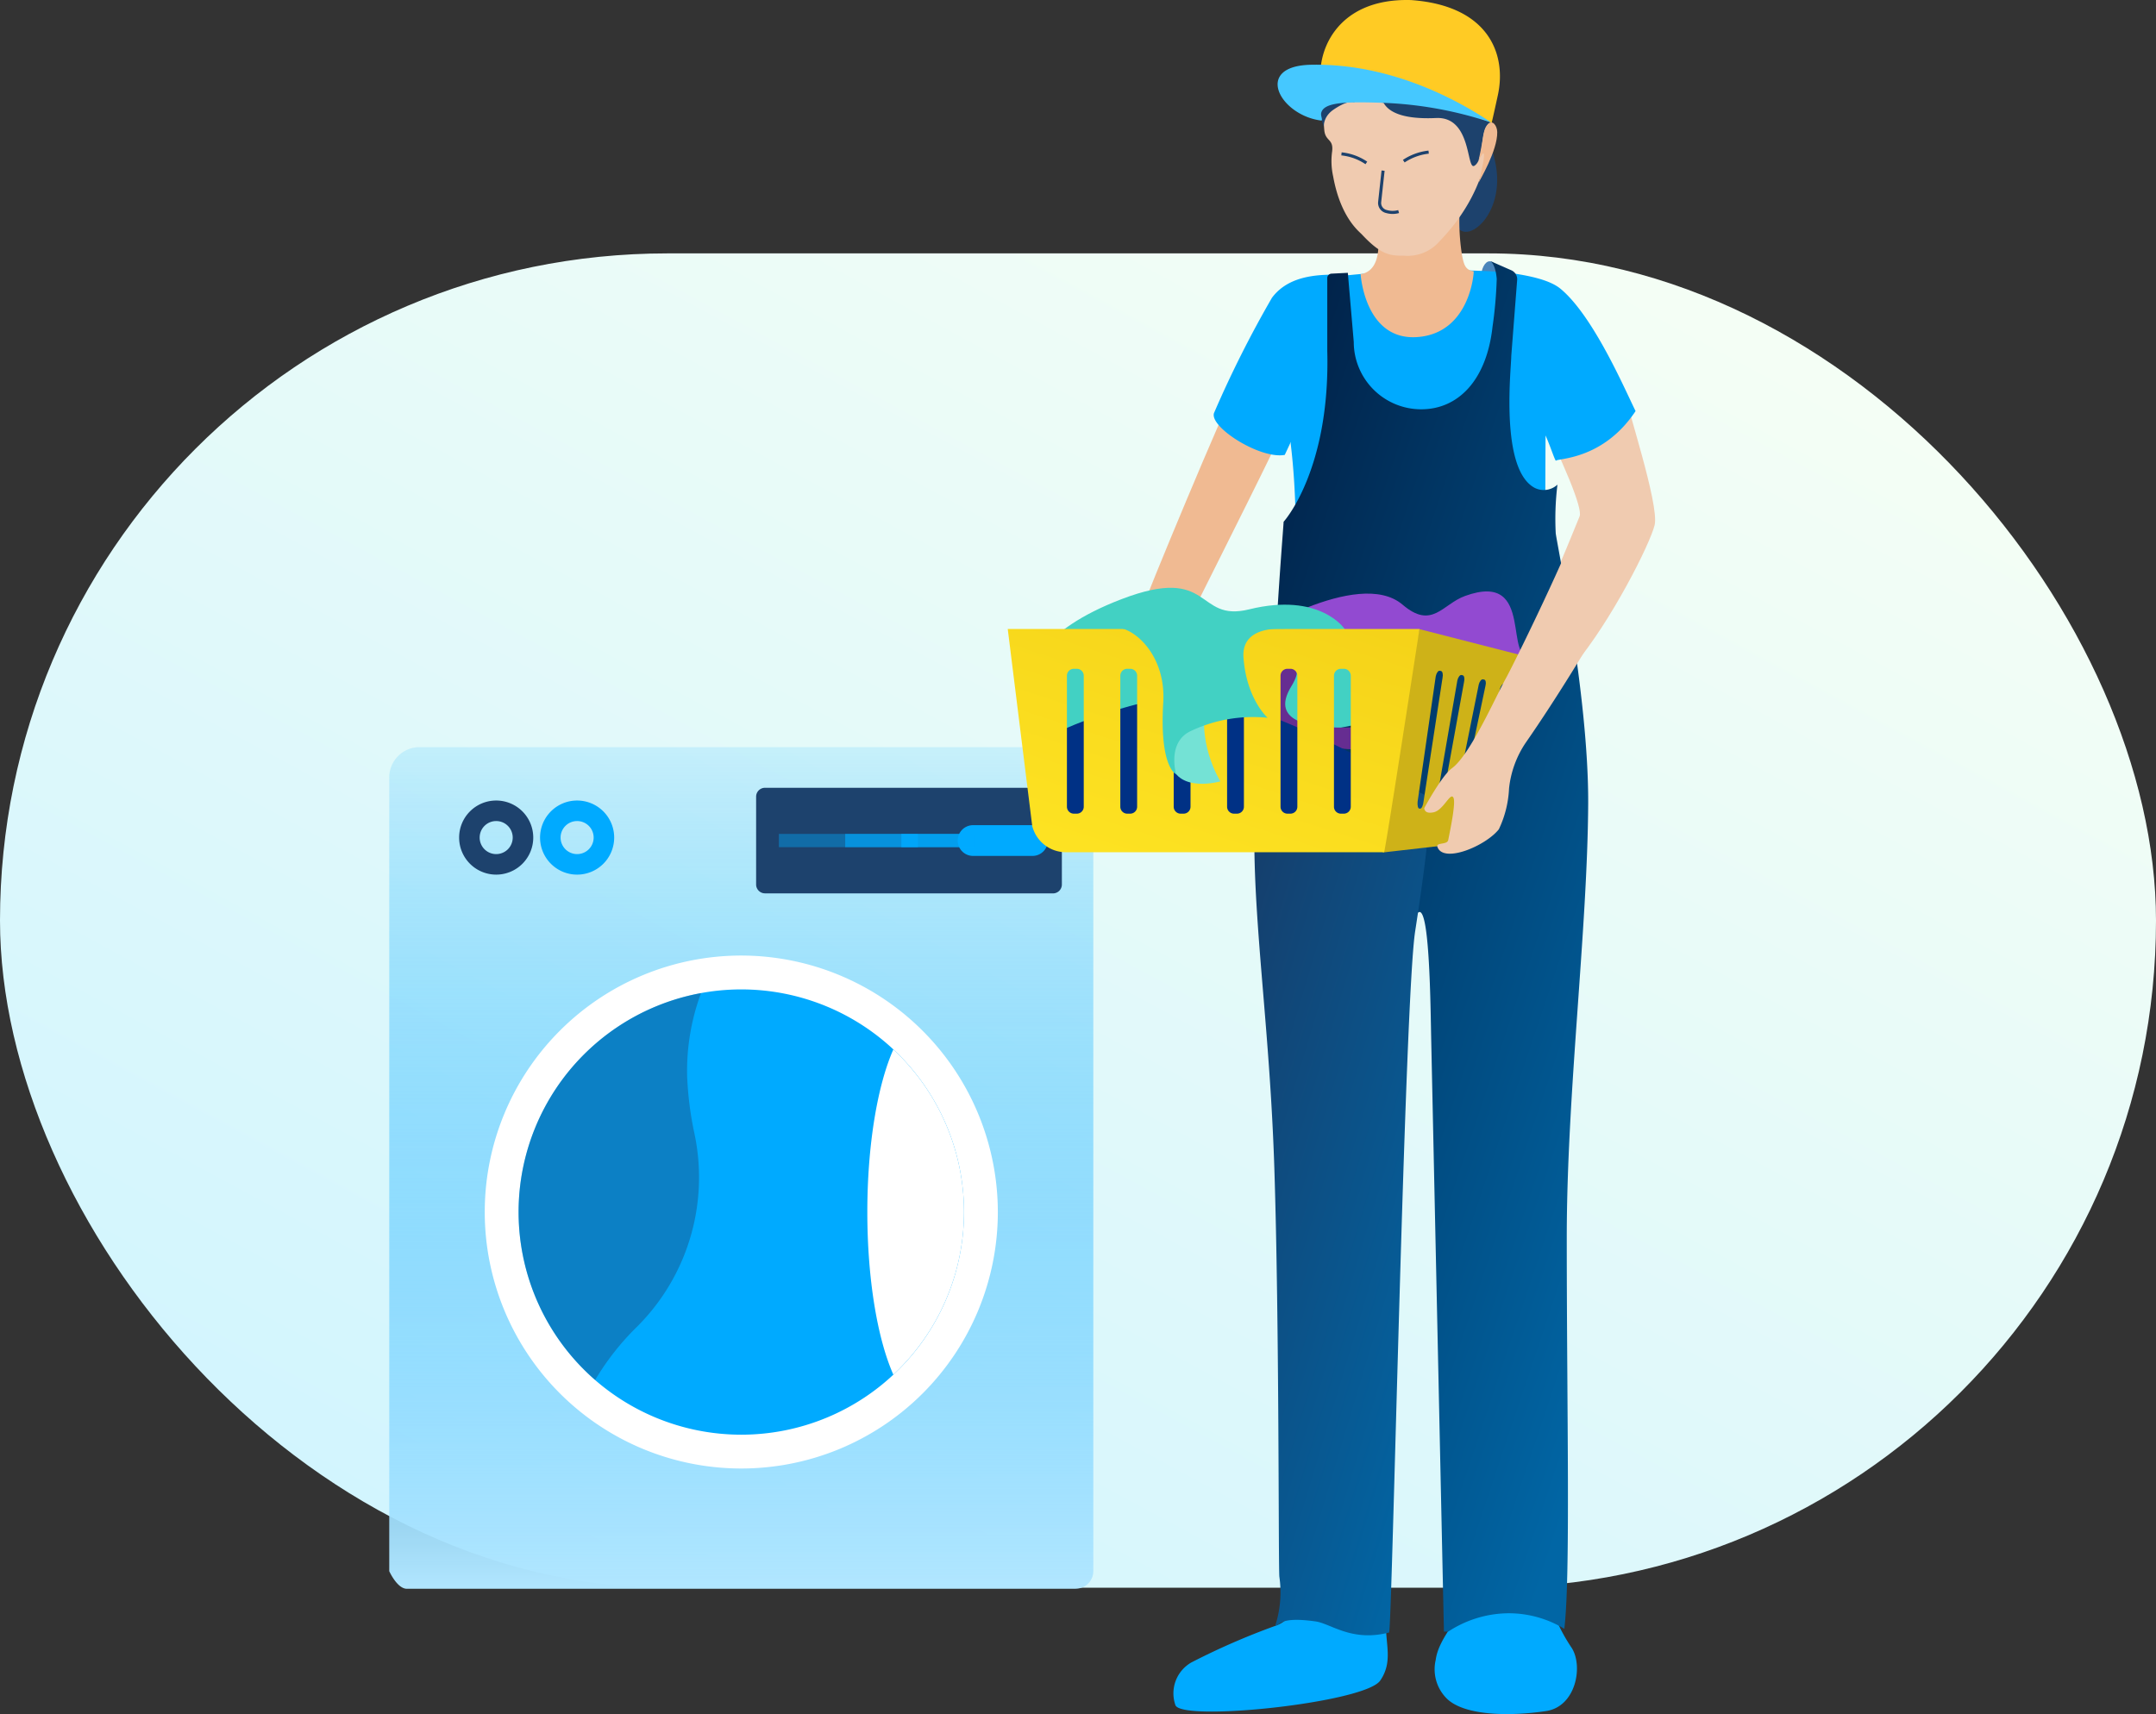 <svg xmlns="http://www.w3.org/2000/svg" xmlns:xlink="http://www.w3.org/1999/xlink" width="210" height="167" viewBox="0 0 210 167">
  <rect x="0" y="0" width="210" height="167" fill="#333333" stroke="none"/>
  <defs>
    <linearGradient id="linear-gradient" x1="0.923" x2="0.05" y2="1" gradientUnits="objectBoundingBox">
      <stop offset="0" stop-color="#f8fff4"/>
      <stop offset="1" stop-color="#cef4ff"/>
    </linearGradient>
    <linearGradient id="linear-gradient-2" x1="0.5" x2="0.5" y2="1" gradientUnits="objectBoundingBox">
      <stop offset="0" stop-color="#0af" stop-opacity="0.129"/>
      <stop offset="1" stop-color="#b1e6ff"/>
    </linearGradient>
    <clipPath id="clip-path">
      <rect id="Rectangle_3158" data-name="Rectangle 3158" width="17.768" height="37.689" fill="none"/>
    </clipPath>
    <clipPath id="clip-path-2">
      <rect id="Rectangle_3159" data-name="Rectangle 3159" width="25.35" height="1.299" fill="none"/>
    </clipPath>
    <clipPath id="clip-path-3">
      <rect id="Rectangle_3160" data-name="Rectangle 3160" width="7.082" height="1.299" fill="none"/>
    </clipPath>
    <linearGradient id="linear-gradient-3" x1="0.153" y1="0.027" x2="0.821" y2="0.986" gradientUnits="objectBoundingBox">
      <stop offset="0" stop-color="#01234a"/>
      <stop offset="1" stop-color="#0166a5"/>
    </linearGradient>
    <linearGradient id="linear-gradient-4" x1="0.153" y1="0.027" x2="0.821" y2="0.986" gradientUnits="objectBoundingBox">
      <stop offset="0" stop-color="#163d6a"/>
      <stop offset="1" stop-color="#0166a5"/>
    </linearGradient>
    <linearGradient id="linear-gradient-5" x1="0.109" y1="0.837" x2="0.987" y2="0.04" gradientUnits="objectBoundingBox">
      <stop offset="0" stop-color="#ffe624"/>
      <stop offset="1" stop-color="#f5d319"/>
    </linearGradient>
  </defs>
  <g id="Group_17782" data-name="Group 17782" transform="translate(-179 -601.313)">
    <rect id="Rectangle_3509" data-name="Rectangle 3509" width="210" height="130" rx="65" transform="translate(179 626)" fill="url(#linear-gradient)"/>
    <g id="Group_8923" data-name="Group 8923" transform="translate(-5.226 -40.279)">
      <path id="Path_73539" data-name="Path 73539" d="M104.857,254.7H39.709c-.947,0-1.715-1.715-1.715-1.715V175.66A2.956,2.956,0,0,1,40.95,172.7h62.666a2.956,2.956,0,0,1,2.956,2.956v77.321a1.714,1.714,0,0,1-1.715,1.715" transform="translate(184.146 541.684)" fill="url(#linear-gradient-2)"/>
      <path id="Path_73540" data-name="Path 73540" d="M149.421,192.12H121.372a.866.866,0,0,1-.866-.866V182.7a.866.866,0,0,1,.866-.866h28.049a.866.866,0,0,1,.866.866v8.558a.866.866,0,0,1-.866.866" transform="translate(137.368 536.51)" fill="#1d426d"/>
      <path id="Path_73547" data-name="Path 73547" d="M61.236,189.628a2.61,2.61,0,1,1-2.611-2.611,2.611,2.611,0,0,1,2.611,2.611" transform="translate(173.93 533.568)" fill="none"/>
      <path id="Path_73546" data-name="Path 73546" d="M61.236,189.628a2.61,2.61,0,1,1-2.611-2.611A2.611,2.611,0,0,1,61.236,189.628Z" transform="translate(173.93 533.568)" fill="none" stroke="#1d426d" stroke-width="2"/>
      <path id="Path_73544" data-name="Path 73544" d="M79.442,189.628a2.61,2.61,0,1,1-2.611-2.611,2.611,2.611,0,0,1,2.611,2.611" transform="translate(163.607 533.568)" fill="none"/>
      <path id="Path_73545" data-name="Path 73545" d="M79.442,189.628a2.61,2.61,0,1,1-2.611-2.611A2.611,2.611,0,0,1,79.442,189.628Z" transform="translate(163.607 533.568)" fill="none" stroke="#0af" stroke-width="2"/>
      <path id="Path_73541" data-name="Path 73541" d="M86.617,270.074a23.34,23.34,0,1,1,23.339-23.339,23.366,23.366,0,0,1-23.339,23.339" transform="translate(169.813 512.946)" fill="#0af"/>
      <path id="Path_73542" data-name="Path 73542" d="M84.458,222.885a21.691,21.691,0,1,1-21.691,21.691,21.691,21.691,0,0,1,21.691-21.691m0-3.3a24.988,24.988,0,1,0,24.989,24.989,25.017,25.017,0,0,0-24.989-24.989" transform="translate(171.971 515.104)" fill="#fff"/>
      <g id="Group_8641" data-name="Group 8641" transform="translate(234.739 738.35)" opacity="0.4">
        <g id="Group_7754" data-name="Group 7754">
          <g id="Group_7753" data-name="Group 7753" clip-path="url(#clip-path)">
            <path id="Path_73020" data-name="Path 73020" d="M74.541,265.724a25.381,25.381,0,0,1,3.75-4.861l.1-.1A20.544,20.544,0,0,0,84.228,241.8a33.126,33.126,0,0,1-.726-5.619,21.817,21.817,0,0,1,1.35-8.147,21.682,21.682,0,0,0-10.311,37.689" transform="translate(-67.084 -228.035)" fill="#1d426d"/>
          </g>
        </g>
      </g>
      <path id="Path_73543" data-name="Path 73543" d="M148.049,240.709c-1.53,3.452-2.535,9.259-2.535,15.842s1,12.389,2.535,15.841a21.675,21.675,0,0,0,0-31.683" transform="translate(123.192 503.128)" fill="#fff"/>
      <g id="Group_8638" data-name="Group 8638" transform="translate(260.091 722.834)" opacity="0.4">
        <g id="Group_7757" data-name="Group 7757">
          <g id="Group_7756" data-name="Group 7756" clip-path="url(#clip-path-2)">
            <line id="Line_1" data-name="Line 1" x2="24.05" transform="translate(0.65 0.65)" fill="none" stroke="#0af" stroke-linecap="round" stroke-width="3"/>
          </g>
        </g>
      </g>
      <line id="Line_49" data-name="Line 49" x2="5.782" transform="translate(279.007 723.484)" fill="none" stroke="#0af" stroke-linecap="round" stroke-width="3"/>
      <g id="Group_8640" data-name="Group 8640" transform="translate(266.549 722.834)" opacity="0.6">
        <g id="Group_7760" data-name="Group 7760">
          <g id="Group_7759" data-name="Group 7759" clip-path="url(#clip-path-3)">
            <line id="Line_3" data-name="Line 3" x2="5.782" transform="translate(0.65 0.65)" fill="none" stroke="#0af" stroke-linecap="round" stroke-width="3"/>
          </g>
        </g>
      </g>
      <g id="Group_8639" data-name="Group 8639" transform="translate(272.021 722.834)" opacity="0.8">
        <g id="Group_7763" data-name="Group 7763">
          <g id="Group_7762" data-name="Group 7762" clip-path="url(#clip-path-3)">
            <line id="Line_4" data-name="Line 4" x2="5.782" transform="translate(0.65 0.65)" fill="none" stroke="#0af" stroke-linecap="round" stroke-width="3"/>
          </g>
        </g>
      </g>
      <path id="Path_73510" data-name="Path 73510" d="M285.249,60.47c0,.933-.387,1.689-.864,1.689s-.864-.756-.864-1.689.387-1.689.864-1.689.864.756.864,1.689" transform="translate(44.948 608.266)" fill="#4a85ba"/>
      <path id="Path_73511" data-name="Path 73511" d="M298.494,100.946c-.344.821-3.111,7.807-5.521,12.52l4.967,2.006c3.6-4.255,7.409-11.814,7.859-13.666.483-1.986-2.889-12.042-2.706-12.288-2.874-1.031-7.082,2.692-9.165.225,3.136,6.182,4.869,10.477,4.565,11.2" transform="translate(39.592 590.944)" fill="#f0cbb0"/>
      <path id="Path_73512" data-name="Path 73512" d="M280.247,34.041c-.118.827-.143-6.115,1.095-.547,1.1,4.959-2.622,8.087-3.672,6.369-.051-.083-.2-.714-.289-.731a.168.168,0,0,1-.118-.066c-.1-.147.178-.25.369-.426a10.9,10.9,0,0,0,2.544-4.432" transform="translate(48.51 623.839)" fill="#1d426d"/>
      <path id="Path_73524" data-name="Path 73524" d="M211.992,110.2c2.7-5.406,8.71-17.37,8.41-17.07-.563-.251-4.532-3.474-4.555-4-.36.168-8.444,19.585-8.961,21.225Z" transform="translate(88.396 591.063)" fill="#f0ba92"/>
      <path id="Path_73513" data-name="Path 73513" d="M223.473,74.618A106.867,106.867,0,0,1,229.1,63.43c1.75-2.344,4.956-2.334,7.48-2.2,0,0,4.043-.437,8.614-.512,1.361-.023,5.669.1,6.935.273,2.219.3,4.092.748,5.079,1.566,3.2,2.653,6.257,9.786,7.308,11.914-3.254,4.906-7.825,4.574-7.759,4.856-.169-.225-.541-1.43-1.01-2.481-.024,5.235-.111,23.83.14,24.392.225.5-26.207,7.354-25.639,2.945.826-6.394,1.78-17.473.679-26.508-.022-.177.22-.638-.581,1.064-2.4.45-7.447-2.763-6.877-4.117" transform="translate(79.019 607.172)" fill="#0af"/>
      <path id="Path_73548" data-name="Path 73548" d="M228.083,353.677c-1.394,1.824-1.664,4.527-3.846,5.242a69.124,69.124,0,0,0-8.165,3.562,3.472,3.472,0,0,0-1.549,4.169c.691,1.626,18.453-.242,19.941-2.4,1.461-2.123.223-4.022.661-6.662" transform="translate(84.195 441.081)" fill="#0af"/>
      <path id="Path_73549" data-name="Path 73549" d="M276.178,358.629c-.621,1.772-2.655,3.633-2.935,5.754a4.018,4.018,0,0,0,.993,3.667c1.66,1.789,6.215,1.839,9.761,1.308,2.893-.434,3.622-4.331,2.511-6.127a17.262,17.262,0,0,1-2.524-5.779" transform="translate(50.823 438.939)" fill="#0af"/>
      <path id="Path_73514" data-name="Path 73514" d="M249.617,125.616c2.2-10.012,2.328,4.5,2.415,8.808l1.242,57.85h.417a10.846,10.846,0,0,1,5.84-1.788A10.472,10.472,0,0,1,265,192c.615-5.015.239-21.284.239-38.15,0-13.92,2.016-29.906,2.086-42.2.06-10.589-3.145-25.831-3.162-26.412a27.3,27.3,0,0,1,.169-4.712,1.963,1.963,0,0,1-2.173.337c-3.466-1.75-2.326-11.642-2.326-12.864l.574-7.41a.954.954,0,0,0-.567-.947l-2.029-.892s.48.261.606,1.731a40.784,40.784,0,0,1-.41,4.665c-.57,5.173-3.317,8.04-6.946,8.04a6.57,6.57,0,0,1-6.57-6.57l-.576-6.726-1.594.08a.43.43,0,0,0-.409.43v7.1c.3,11.663-4.253,16.645-4.253,16.645.011.329-1.584,18.866-1.008,27.218.116,1.688,12.617,15.86,12.97,14.254" transform="translate(71.594 608.283)" fill="url(#linear-gradient-3)"/>
      <path id="Path_73525" data-name="Path 73525" d="M233.756,161.829c-2.811,12.148.134,24.625.751,43.7.494,15.273.386,38.374.488,39.818a10.6,10.6,0,0,1-.385,4.745c.483.129.15-.9,3.9-.376,1.524.214,3.529,2.028,7.175,1.082.291-.466,1.509-61.643,2.538-68.313.668-4.337,1.278-8.651,1.563-13Z" transform="translate(73.842 549.846)" fill="url(#linear-gradient-4)"/>
      <path id="Path_73515" data-name="Path 73515" d="M257.115,139.413c-3.2.922.331-8.467-6.708-5.907-2.2.8-3.2,3.3-6.072.849-2.184-1.87-6.057-1-9.246.252-9.116,3.591-7.036,7.57-7.036,7.57Z" transform="translate(76.51 566.153)" fill="#924ad1"/>
      <path id="Path_73516" data-name="Path 73516" d="M264.932,141.533s-4.416,22.2-3.484,21.755l8.335-.953c1.677-.223,2.254-1.788,2.66-3.766l3.747-14.151Zm.105,17.489-.1,0c-.13,0-.207-.3-.17-.679l1.765-12.2c.065-.335.242-.582.395-.551l.116.023c.152.03.221.322.153.654l-1.851,12.062c-.04.375-.178.684-.308.689m1.822-.068-.1,0c-.131.005-.2-.289-.154-.656l2.033-11.76c.072-.322.253-.558.4-.528l.116.023c.151.03.213.312.139.63l-2.113,11.621c-.049.362-.194.661-.325.666m2.165-.711c-.057.349-.209.637-.34.643l-.1,0c-.131.005-.194-.278-.139-.632l2.282-11.319c.078-.309.264-.535.414-.5l.114.023c.15.03.206.3.126.606Zm1.842-.045c-.065.336-.223.615-.354.619l-.1,0c-.132,0-.188-.269-.126-.609l2.512-10.878c.084-.3.273-.511.422-.482l.113.023c.148.03.2.291.114.583Z" transform="translate(57.538 561.351)" fill="#ceb218"/>
      <path id="Path_73526" data-name="Path 73526" d="M223.389,168.191l-.149.025c.2-1.489.394-2.979.461-4.481a23.274,23.274,0,0,1,.931-6.854,1.948,1.948,0,0,1,.208.038,2.5,2.5,0,0,1,1.053.52,3.01,3.01,0,0,1,1.909.446,2.1,2.1,0,0,1,.771.846,2.705,2.705,0,0,1,.595.071,2.38,2.38,0,0,1,1.864,2.131c.472,3.749-3.864,6.553-7.643,7.258" transform="translate(79.124 552.649)" fill="#003185"/>
      <path id="Path_73527" data-name="Path 73527" d="M213.211,136.253s-2.395-3.613-9.3-1.911c-5.283,1.3-3.5-4.405-12.414-1-8.209,3.136-8.58,6.79-8.58,6.79l2.713,7,24.723,2.181Z" transform="translate(101.987 566.618)" fill="#42d1c3"/>
      <path id="Path_73528" data-name="Path 73528" d="M228.4,150.083s-6.289-4.717-19.24-2.47-4.84,7.715,1.41,7.715,23.066-1.143,17.83-5.245" transform="translate(91.021 558.249)" fill="#42d1c3"/>
      <path id="Path_73529" data-name="Path 73529" d="M202.669,147.82H187a2.658,2.658,0,0,0-.423.883l2.713,7,13.375,1.18Z" transform="translate(99.909 557.786)" fill="#42d1c3"/>
      <path id="Path_73530" data-name="Path 73530" d="M229.586,155.546s-13.017,2.012-9.545-3.664c4.062-6.643-15.91,5.832-15.91,5.832v1.42s13.4-5.533,17.4-2.669,7.887,1.228,8.054-.918" transform="translate(89.957 556.589)" fill="#662d91"/>
      <path id="Path_73531" data-name="Path 73531" d="M216.223,163.425s-13.765-7.986-20.314-6.722-13.232,4.184-12.434,4.871-2.892,8.25,2.152,8.056,29.532-1.268,29.532-1.268Z" transform="translate(101.989 552.828)" fill="#003185"/>
      <path id="Path_73532" data-name="Path 73532" d="M217.2,141.505s-3.354,21.847-3.449,21.751h-30.99a3.38,3.38,0,0,1-3.279-2.559l-2.385-19.192Zm-8.328,17.317a.676.676,0,0,0,.676.677h.285a.676.676,0,0,0,.676-.677V146.06a.676.676,0,0,0-.676-.676h-.285a.676.676,0,0,0-.676.676Zm-5.205,0a.677.677,0,0,0,.676.677h.285a.677.677,0,0,0,.677-.677V146.06a.677.677,0,0,0-.677-.676h-.285a.677.677,0,0,0-.676.676Zm-5.205,0a.677.677,0,0,0,.677.677h.284a.677.677,0,0,0,.677-.677V146.06a.677.677,0,0,0-.677-.676h-.284a.677.677,0,0,0-.677.676Zm-5.2,0a.677.677,0,0,0,.677.677h.285a.677.677,0,0,0,.676-.677V146.06a.677.677,0,0,0-.676-.676h-.285a.677.677,0,0,0-.677.676Zm-5.2,0a.677.677,0,0,0,.676.677h.285a.677.677,0,0,0,.676-.677V146.06a.676.676,0,0,0-.676-.676h-.285a.676.676,0,0,0-.676.676Zm-5.2,0a.677.677,0,0,0,.676.677h.285a.677.677,0,0,0,.677-.677V146.06a.677.677,0,0,0-.677-.676h-.285a.676.676,0,0,0-.676.676Z" transform="translate(105.286 561.367)" fill="url(#linear-gradient-5)"/>
      <path id="Path_73533" data-name="Path 73533" d="M217.425,156.012l-3.6-.338V162.7c.751,2.85,4.805,1.686,4.805,1.686s-2.553-4.054-1.2-8.372" transform="translate(84.466 553.334)" fill="#74e2d5"/>
      <path id="Path_73534" data-name="Path 73534" d="M218.931,140.753s-4.866-.77-4.605,2.753c.3,4.055,2.352,5.857,2.352,5.857a14.154,14.154,0,0,0-7.609,1.352c-2.2,1.152-1.3,4.155-1.3,4.155s-1.643-.625-1.258-7.007c.257-4.256-2.407-6.931-4.249-7.259,5.056-1.2,16.67.15,16.67.15" transform="translate(91.019 562.161)" fill="#42d1c3"/>
      <path id="Path_73517" data-name="Path 73517" d="M267.461,52.274c-.848-.106-.956-.718-1.129-1.555a21.08,21.08,0,0,1-.185-5.116l-8.493.328c-.009.207,1.822,6.142-1.2,6.634,0,0,.4,6.5,5.529,6.128,5.181-.375,5.533-6.413,5.481-6.42" transform="translate(60.299 615.738)" fill="#f0ba92"/>
      <path id="Path_73518" data-name="Path 73518" d="M248.107,21.734a23.082,23.082,0,0,0,.063,3.25c.1,1.145.922.828.764,2.1a6.847,6.847,0,0,0,.1,2.418c.72,4.01,2.515,5.358,2.8,5.663,1.845,1.973,2.72,2.084,4.1,2.068a4.089,4.089,0,0,0,3.446-1.385c5.6-5.778,4.859-11.652,4.828-11.965-.059-.586-16.1-2.149-16.1-2.149" transform="translate(65.044 629.269)" fill="#f0cbb0"/>
      <path id="Path_73519" data-name="Path 73519" d="M286.256,114.539c-1.276,3.913-6.625,14.844-7.5,16.435-1.068,1.942-3.52,7.529-5.283,8.812-.994.723-2.691,3.878-2.691,3.878s-.031.625.928.408,1.639-2.048,1.92-1.394c.2.463-.2,2.565-.518,4.109-.1.483-1.217.2-1.049.669.591,1.635,4.713-.108,5.983-1.726a10.335,10.335,0,0,0,.992-3.969,9.774,9.774,0,0,1,1.64-4.486c2.935-4.216,6.695-10.319,8.887-14.37.716-.914-3.308-8.366-3.308-8.366" transform="translate(52.173 576.655)" fill="#f0cbb0"/>
      <path id="Path_73520" data-name="Path 73520" d="M266.793,21.189c-1.635-.016-3.838.246-5.1.155a.328.328,0,0,0-.334.438c.292.812,1.353,1.91,5.221,1.73,3.517-.164,2.934,5.166,3.743,4.647.988-.634.491-3.4,1.429-4.134a.33.33,0,0,0-.014-.54l-2.033-1.333a10.738,10.738,0,0,0-2.915-.964" transform="translate(57.521 629.578)" fill="#1d426d"/>
      <path id="Path_73535" data-name="Path 73535" d="M247.481,23.483c.165.551-.263-.652,1.013-1.516,1.559-1.054,1.957-.656,2.034-.738s.194-.784.279-.822a6.013,6.013,0,0,1,1.29-.4l-4.053-.087c-.5-.011-.643.458-.88.893-.387.712.217,2.336.317,2.671" transform="translate(65.634 630.298)" fill="#1d426d"/>
      <path id="Path_73536" data-name="Path 73536" d="M266.171,35.11a5.473,5.473,0,0,1,2.424-.881" transform="translate(54.786 622.184)" fill="none" stroke="#1d426d" stroke-width="0.3"/>
      <path id="Path_73537" data-name="Path 73537" d="M254.585,35.5a5.264,5.264,0,0,0-2.424-.882" transform="translate(62.727 621.966)" fill="none" stroke="#1d426d" stroke-width="0.3"/>
      <path id="Path_73538" data-name="Path 73538" d="M261.072,38.387l-.333,3.052a.86.86,0,0,0,.679.937,2.134,2.134,0,0,0,1.168,0" transform="translate(57.87 619.829)" fill="none" stroke="#1d426d" stroke-width="0.3"/>
      <path id="Path_73521" data-name="Path 73521" d="M264.108,11.945c-.03.422.166.081-.229-.073a23.639,23.639,0,0,0-4.4-1.281c-12.356-2.312-11.985-.021-11.985-.021l.016-2.433c-.52-2.779,1.273-8.348,8.749-8.13,7.551.546,9.316,5.269,8.452,9.256-.488,2.252-.6,2.682-.6,2.682" transform="translate(65.412 641.591)" fill="#ffcb24"/>
      <path id="Path_73522" data-name="Path 73522" d="M258.589,20.191a37.641,37.641,0,0,0-10.683-1.922c-3.321-.094-5.665-.1-5.868,1.033-.046.251.2.728,0,.7-4.029-.517-6.619-5.317-.992-5.435,7.914-.165,14.567,3.6,17.543,5.62" transform="translate(70.868 633.334)" fill="#45c8ff"/>
      <path id="Path_73523" data-name="Path 73523" d="M283.917,27.691c-.376.39-.431.851-.574,1.761-.124.787-.357,1.8-.357,1.8,1.219-2.4-.031,2.248.021,2.129.065-.149,1.836-3.1,1.8-4.9-.013-.64-.476-1.219-.89-.789" transform="translate(45.254 625.977)" fill="#f0ba92"/>
    </g>
  </g>
</svg>
